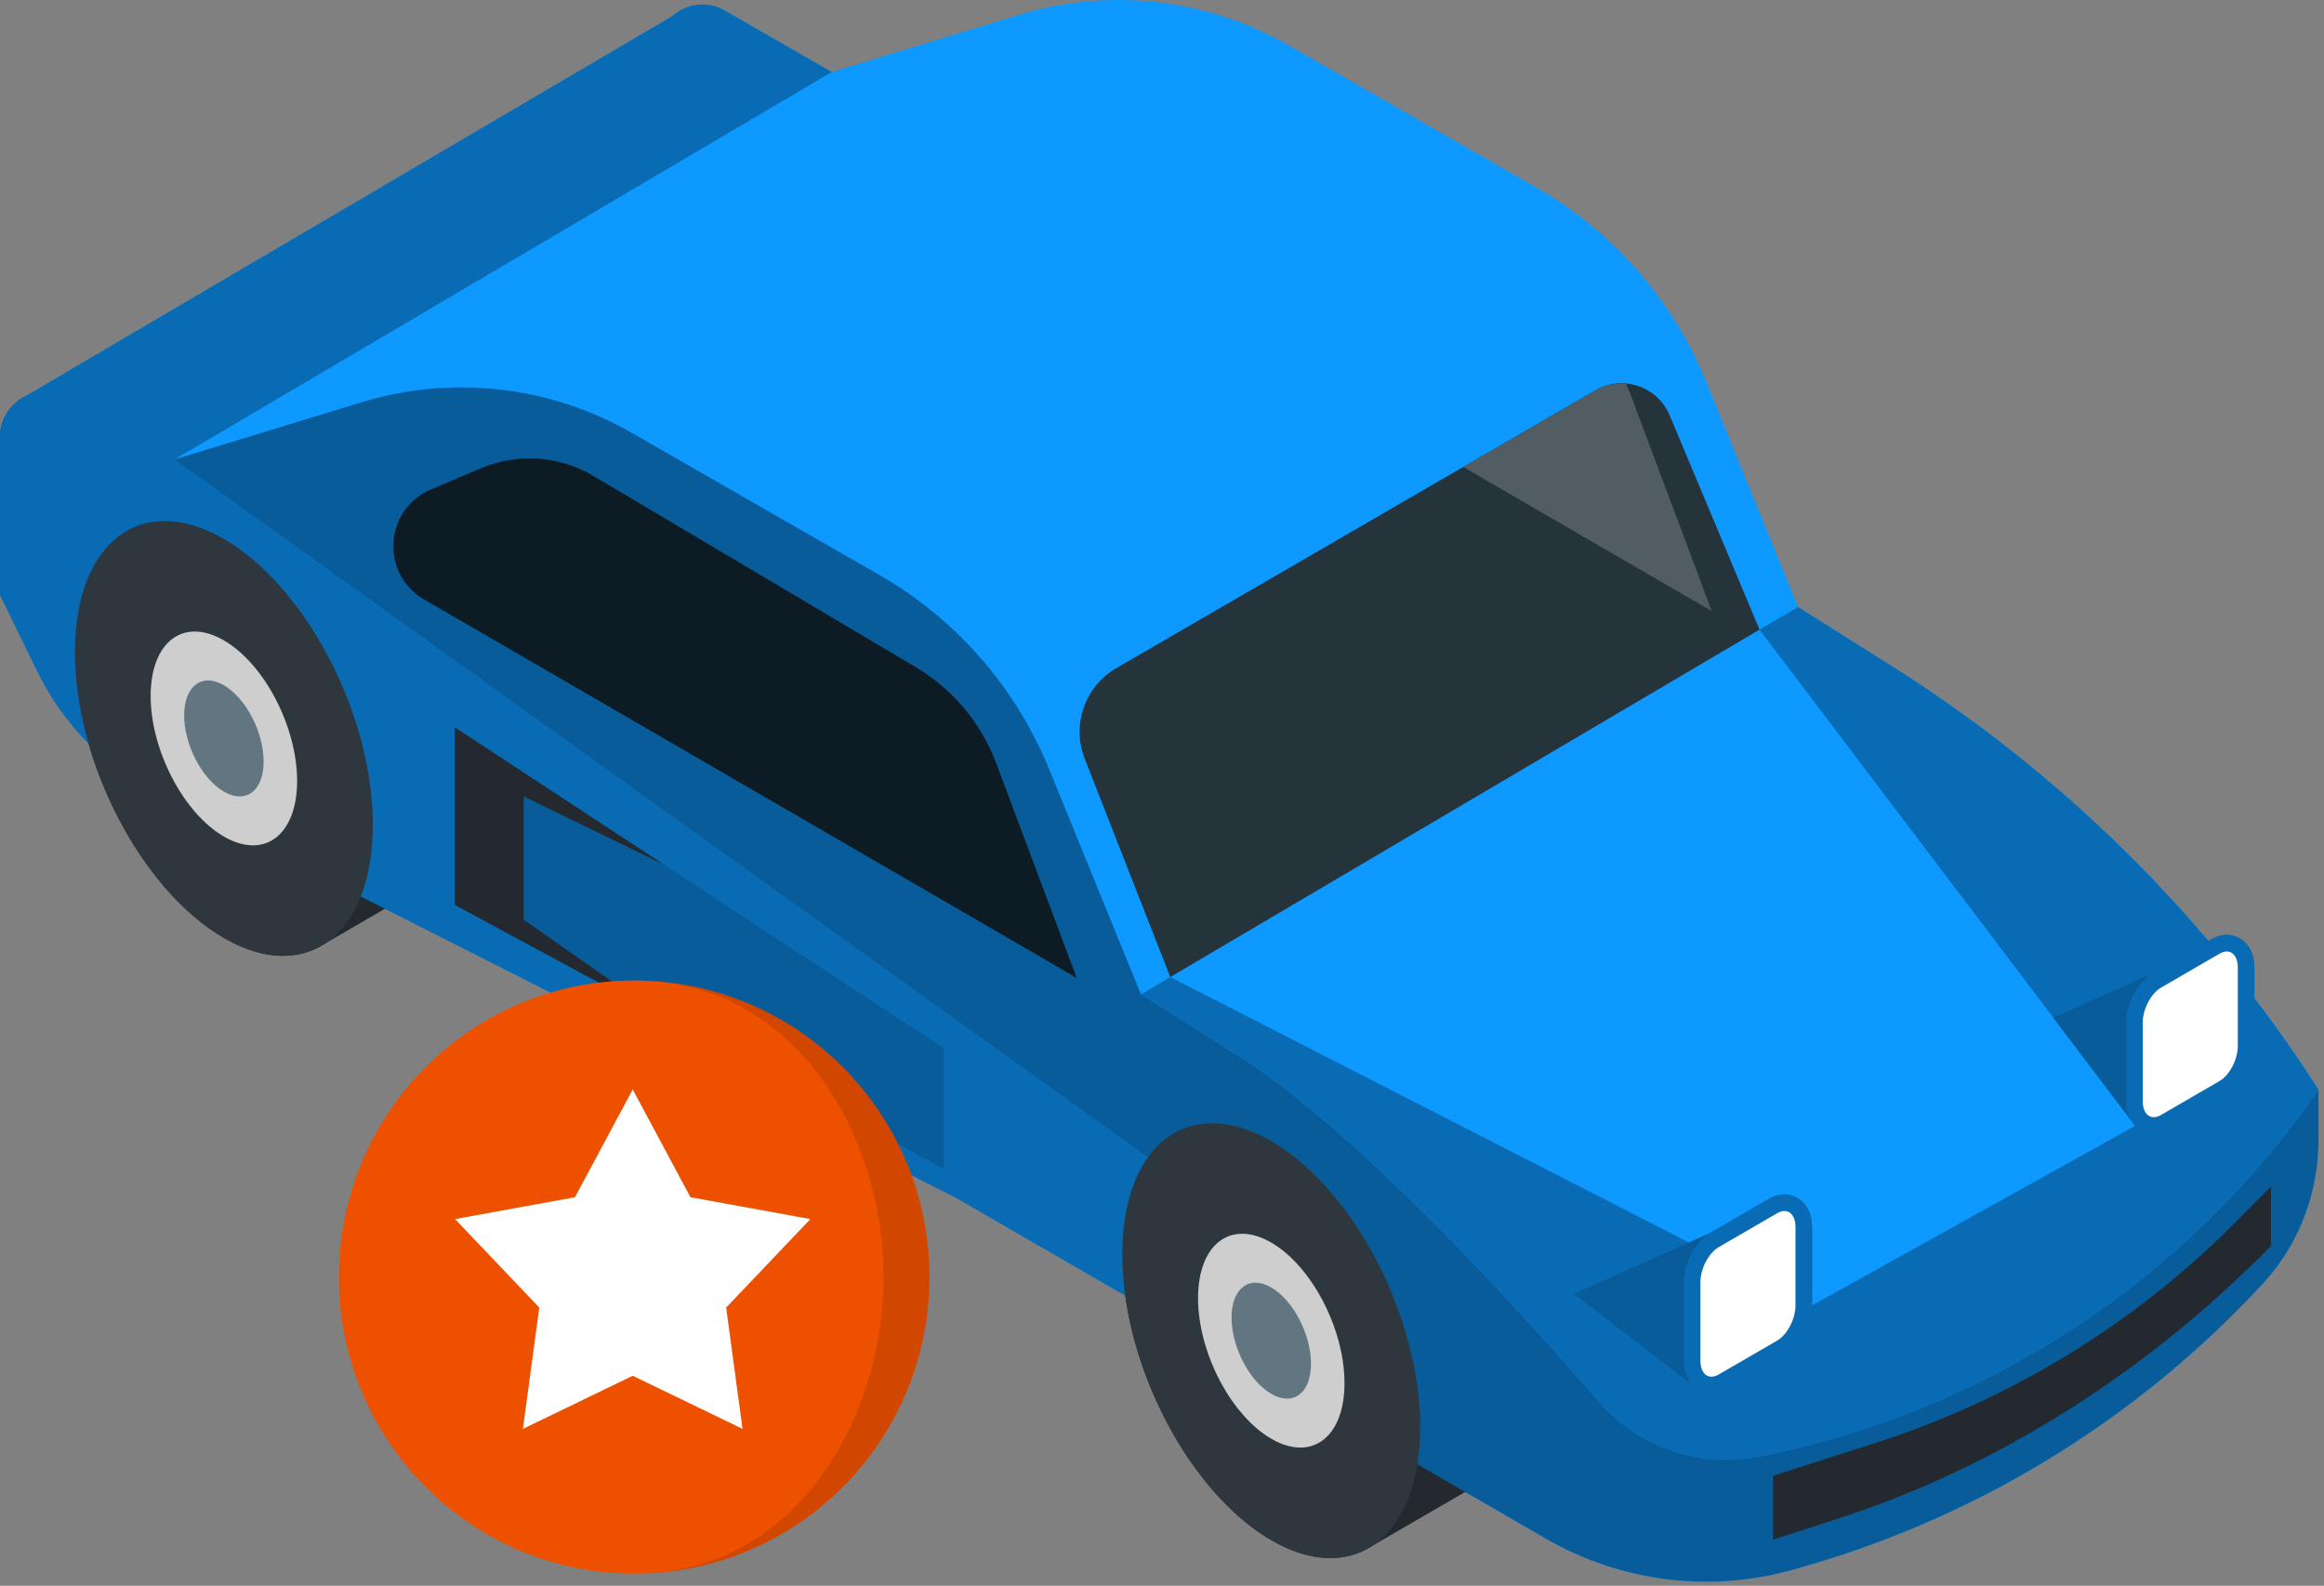 <svg width="192" height="131" viewBox="0 0 192 131" fill="none" xmlns="http://www.w3.org/2000/svg">
<rect x="0" y="0" width="192" height="131" fill="#808080" stroke="none"/>
<g clip-path="url(#clip0_5497_41892)">
<path d="M156.357 55.071L148.547 50.141L140.968 31.553C138.208 24.786 133.276 19.138 126.954 15.508L106.482 3.756C99.701 -0.136 91.623 -1.049 84.151 1.233L68.716 5.949L59.856 0.857C58.885 0.301 57.829 0.248 56.894 0.548L56.886 0.543L56.834 0.573C56.341 0.74 55.888 1.004 55.502 1.355L1.875 32.861C0.782 33.489 0 34.662 0 36.106V49.138L3.123 55.517C5.246 59.854 8.72 63.378 13.018 65.553L78.95 98.923L127.718 127.108C133.827 130.638 141.081 131.584 147.882 129.738C162.898 125.661 176.417 117.432 186.936 106.053C189.915 102.83 191.543 98.575 191.543 94.177V90.017C182.502 75.921 170.491 63.993 156.357 55.071Z" fill="#0D99FF"/>
<path d="M156.357 55.071L148.547 50.141L145.366 52.016L176.402 93.004L149.702 107.844L96.684 80.715L94.262 82.143L102.189 87.146C111.905 93.28 124.942 107.54 132.069 115.764C135.357 119.559 140.416 121.29 145.331 120.324C164.071 116.637 180.647 105.767 191.545 90.016C182.502 75.921 170.491 63.993 156.357 55.071Z" fill="#096BB3"/>
<path d="M43.717 68.161L28.612 57.489C26.391 51.912 22.689 46.956 18.497 44.524C11.7 40.583 6.19 44.766 6.19 53.869C6.19 62.97 11.7 73.542 18.497 77.483C21.719 79.351 24.649 79.391 26.842 77.95L43.717 68.161Z" fill="#23292E"/>
<path d="M130.248 117.911L115.143 107.24C112.922 101.662 109.22 96.706 105.028 94.275C98.231 90.334 92.722 94.517 92.722 103.619C92.722 112.72 98.231 123.292 105.028 127.234C108.25 129.101 111.18 129.142 113.374 127.701L130.248 117.911Z" fill="#23292E"/>
<path d="M145.331 120.324C140.415 121.29 135.355 119.559 132.067 115.764C124.94 107.54 111.904 93.28 102.188 87.146L94.26 82.143L86.682 63.556C83.923 56.788 78.991 51.14 72.668 47.511L52.197 35.759C45.416 31.866 37.338 30.953 29.864 33.236L14.43 37.951L5.571 32.861C3.089 31.435 0 33.234 0 36.106V49.138L3.123 55.517C5.246 59.854 8.72 63.378 13.018 65.553L78.95 98.923L127.718 127.108C133.827 130.638 141.081 131.585 147.882 129.738C162.898 125.661 176.417 117.433 186.936 106.054C189.915 102.83 191.543 98.576 191.543 94.177V90.017C180.646 105.767 164.071 116.637 145.331 120.324Z" fill="#085C99"/>
<path d="M14.431 37.951L68.716 5.949L59.856 0.857C58.885 0.301 57.829 0.248 56.894 0.548L56.886 0.543L56.834 0.573C56.341 0.74 55.888 1.004 55.502 1.355L1.875 32.861C0.782 33.489 0 34.662 0 36.106V49.138L3.123 55.517C5.246 59.854 8.72 63.378 13.018 65.553L78.95 98.923L104.055 113.432V102.201L14.431 37.951Z" fill="#096BB3"/>
<path d="M187.615 98.018V102.934C177.63 113.093 165.353 121.086 151.824 125.463L146.479 127.19V121.915L154.945 119.201C166.164 115.605 176.36 109.357 184.675 100.981L187.615 98.018Z" fill="#23292E"/>
<path d="M117.334 117.889C117.334 126.991 111.825 131.174 105.028 127.233C98.231 123.292 92.722 112.72 92.722 103.619C92.722 94.517 98.231 90.334 105.028 94.275C111.825 98.216 117.334 108.788 117.334 117.889Z" fill="#2E373D"/>
<path d="M111.078 114.262C111.078 118.737 108.37 120.794 105.028 118.856C101.686 116.919 98.978 111.72 98.978 107.245C98.978 102.77 101.686 100.714 105.028 102.651C108.37 104.588 111.078 109.787 111.078 114.262Z" fill="#CECECE"/>
<path d="M108.31 112.657C108.31 115.084 106.84 116.198 105.028 115.149C103.216 114.098 101.746 111.278 101.746 108.851C101.746 106.425 103.216 105.308 105.028 106.36C106.84 107.409 108.31 110.229 108.31 112.657Z" fill="#627681"/>
<path d="M30.803 68.139C30.803 77.242 25.293 81.425 18.497 77.484C11.7 73.542 6.19 62.97 6.19 53.869C6.19 44.767 11.7 40.584 18.497 44.525C25.293 48.466 30.803 59.038 30.803 68.139Z" fill="#2E373D"/>
<path d="M24.546 64.513C24.546 68.988 21.838 71.044 18.496 69.107C15.156 67.169 12.446 61.971 12.446 57.495C12.446 53.02 15.156 50.964 18.496 52.901C21.838 54.839 24.546 60.038 24.546 64.513Z" fill="#CECECE"/>
<path d="M21.779 62.907C21.779 65.335 20.309 66.448 18.497 65.398C16.684 64.347 15.214 61.527 15.214 59.101C15.214 56.673 16.684 55.558 18.497 56.609C20.309 57.66 21.779 60.479 21.779 62.907Z" fill="#627681"/>
<path d="M96.683 80.715L145.366 52.015L137.945 34.319C136.937 31.913 134.055 30.94 131.803 32.246L92.219 55.199C89.626 56.702 88.52 59.883 89.616 62.681L96.683 80.715Z" fill="#25333B"/>
<path d="M88.95 80.781L82.31 63.073C81.058 59.734 78.708 56.925 75.649 55.111L49.017 39.316C46.185 37.637 42.729 37.407 39.701 38.696L35.58 40.449C31.742 42.083 31.416 47.42 35.026 49.513L88.95 80.781Z" fill="#0C1B24"/>
<path d="M141.419 50.484L134.78 32.775C134.641 32.406 134.485 32.047 134.32 31.692C133.476 31.62 132.601 31.784 131.803 32.246L120.885 38.577L141.419 50.484Z" fill="#515D62"/>
<path d="M183.967 77.233C183.535 77.233 183.102 77.357 182.684 77.599L177.853 80.401L169.631 84.083L176.402 93.004C176.826 93.439 177.382 93.663 177.935 93.663C178.367 93.663 178.8 93.54 179.218 93.296L184.051 90.494C185.302 89.769 186.246 88.011 186.246 86.405V79.936C186.246 78.161 185.098 77.233 183.967 77.233Z" fill="#085C99"/>
<path d="M183.968 77.233C183.535 77.233 183.102 77.357 182.684 77.599L177.853 80.401C176.601 81.126 175.658 82.884 175.658 84.49V90.961C175.658 92.736 176.804 93.663 177.935 93.663C178.368 93.663 178.8 93.54 179.218 93.298L184.051 90.496C185.302 89.769 186.246 88.012 186.246 86.407V79.936C186.246 78.161 185.099 77.233 183.968 77.233Z" fill="#096BB3"/>
<path d="M183.367 89.307L178.535 92.109C177.7 92.593 177.023 92.078 177.023 90.961V84.49C177.023 83.371 177.7 82.072 178.535 81.588L183.367 78.786C184.203 78.303 184.879 78.817 184.879 79.935V86.405C184.879 87.523 184.203 88.822 183.367 89.307Z" fill="white"/>
<path d="M77.984 86.612L37.57 60.086V74.753L77.984 96.56V86.612Z" fill="#085C99"/>
<path d="M37.57 60.086L54.829 71.414L43.262 65.794V75.978L54.829 84.066L37.57 74.753V60.086Z" fill="#23292E"/>
<path d="M147.423 98.671C146.991 98.671 146.56 98.794 146.14 99.038L141.309 101.84L130.041 106.886L139.852 114.439C140.277 114.876 140.836 115.102 141.391 115.102C141.824 115.102 142.256 114.979 142.674 114.735L147.507 111.933C148.758 111.208 149.702 109.45 149.702 107.844V101.374C149.702 99.6 148.556 98.671 147.423 98.671Z" fill="#085C99"/>
<path d="M147.424 98.671C146.991 98.671 146.56 98.794 146.14 99.038L141.309 101.84C140.058 102.565 139.114 104.323 139.114 105.929V112.399C139.114 114.173 140.26 115.102 141.393 115.102C141.825 115.102 142.256 114.979 142.676 114.735L147.507 111.933C148.759 111.208 149.702 109.45 149.702 107.844V101.374C149.702 99.6 148.556 98.671 147.424 98.671Z" fill="#096BB3"/>
<path d="M146.824 110.746L141.992 113.548C141.157 114.032 140.48 113.517 140.48 112.398V105.929C140.48 104.81 141.157 103.511 141.992 103.027L146.824 100.225C147.659 99.742 148.335 100.256 148.335 101.373V107.844C148.335 108.962 147.659 110.261 146.824 110.746Z" fill="white"/>
<ellipse cx="52.394" cy="105.5" rx="24.394" ry="24.5" fill="#ED5100"/>
<path opacity="0.12" d="M52.394 130C65.866 130 76.787 119.031 76.787 105.5C76.787 91.969 65.866 81 52.394 81C65.866 81 73 94 73 105.5C73 117 65.866 130 52.394 130Z" fill="black"/>
<path d="M52.273 90L57.044 98.904L66.95 100.71L59.993 108.019L61.344 118.04L52.273 113.653L43.202 118.04L44.552 108.019L37.595 100.71L47.501 98.904L52.273 90Z" fill="white"/>
</g>
<defs>
<clipPath id="clip0_5497_41892">
<rect width="192" height="131" fill="white"/>
</clipPath>
</defs>
</svg>
